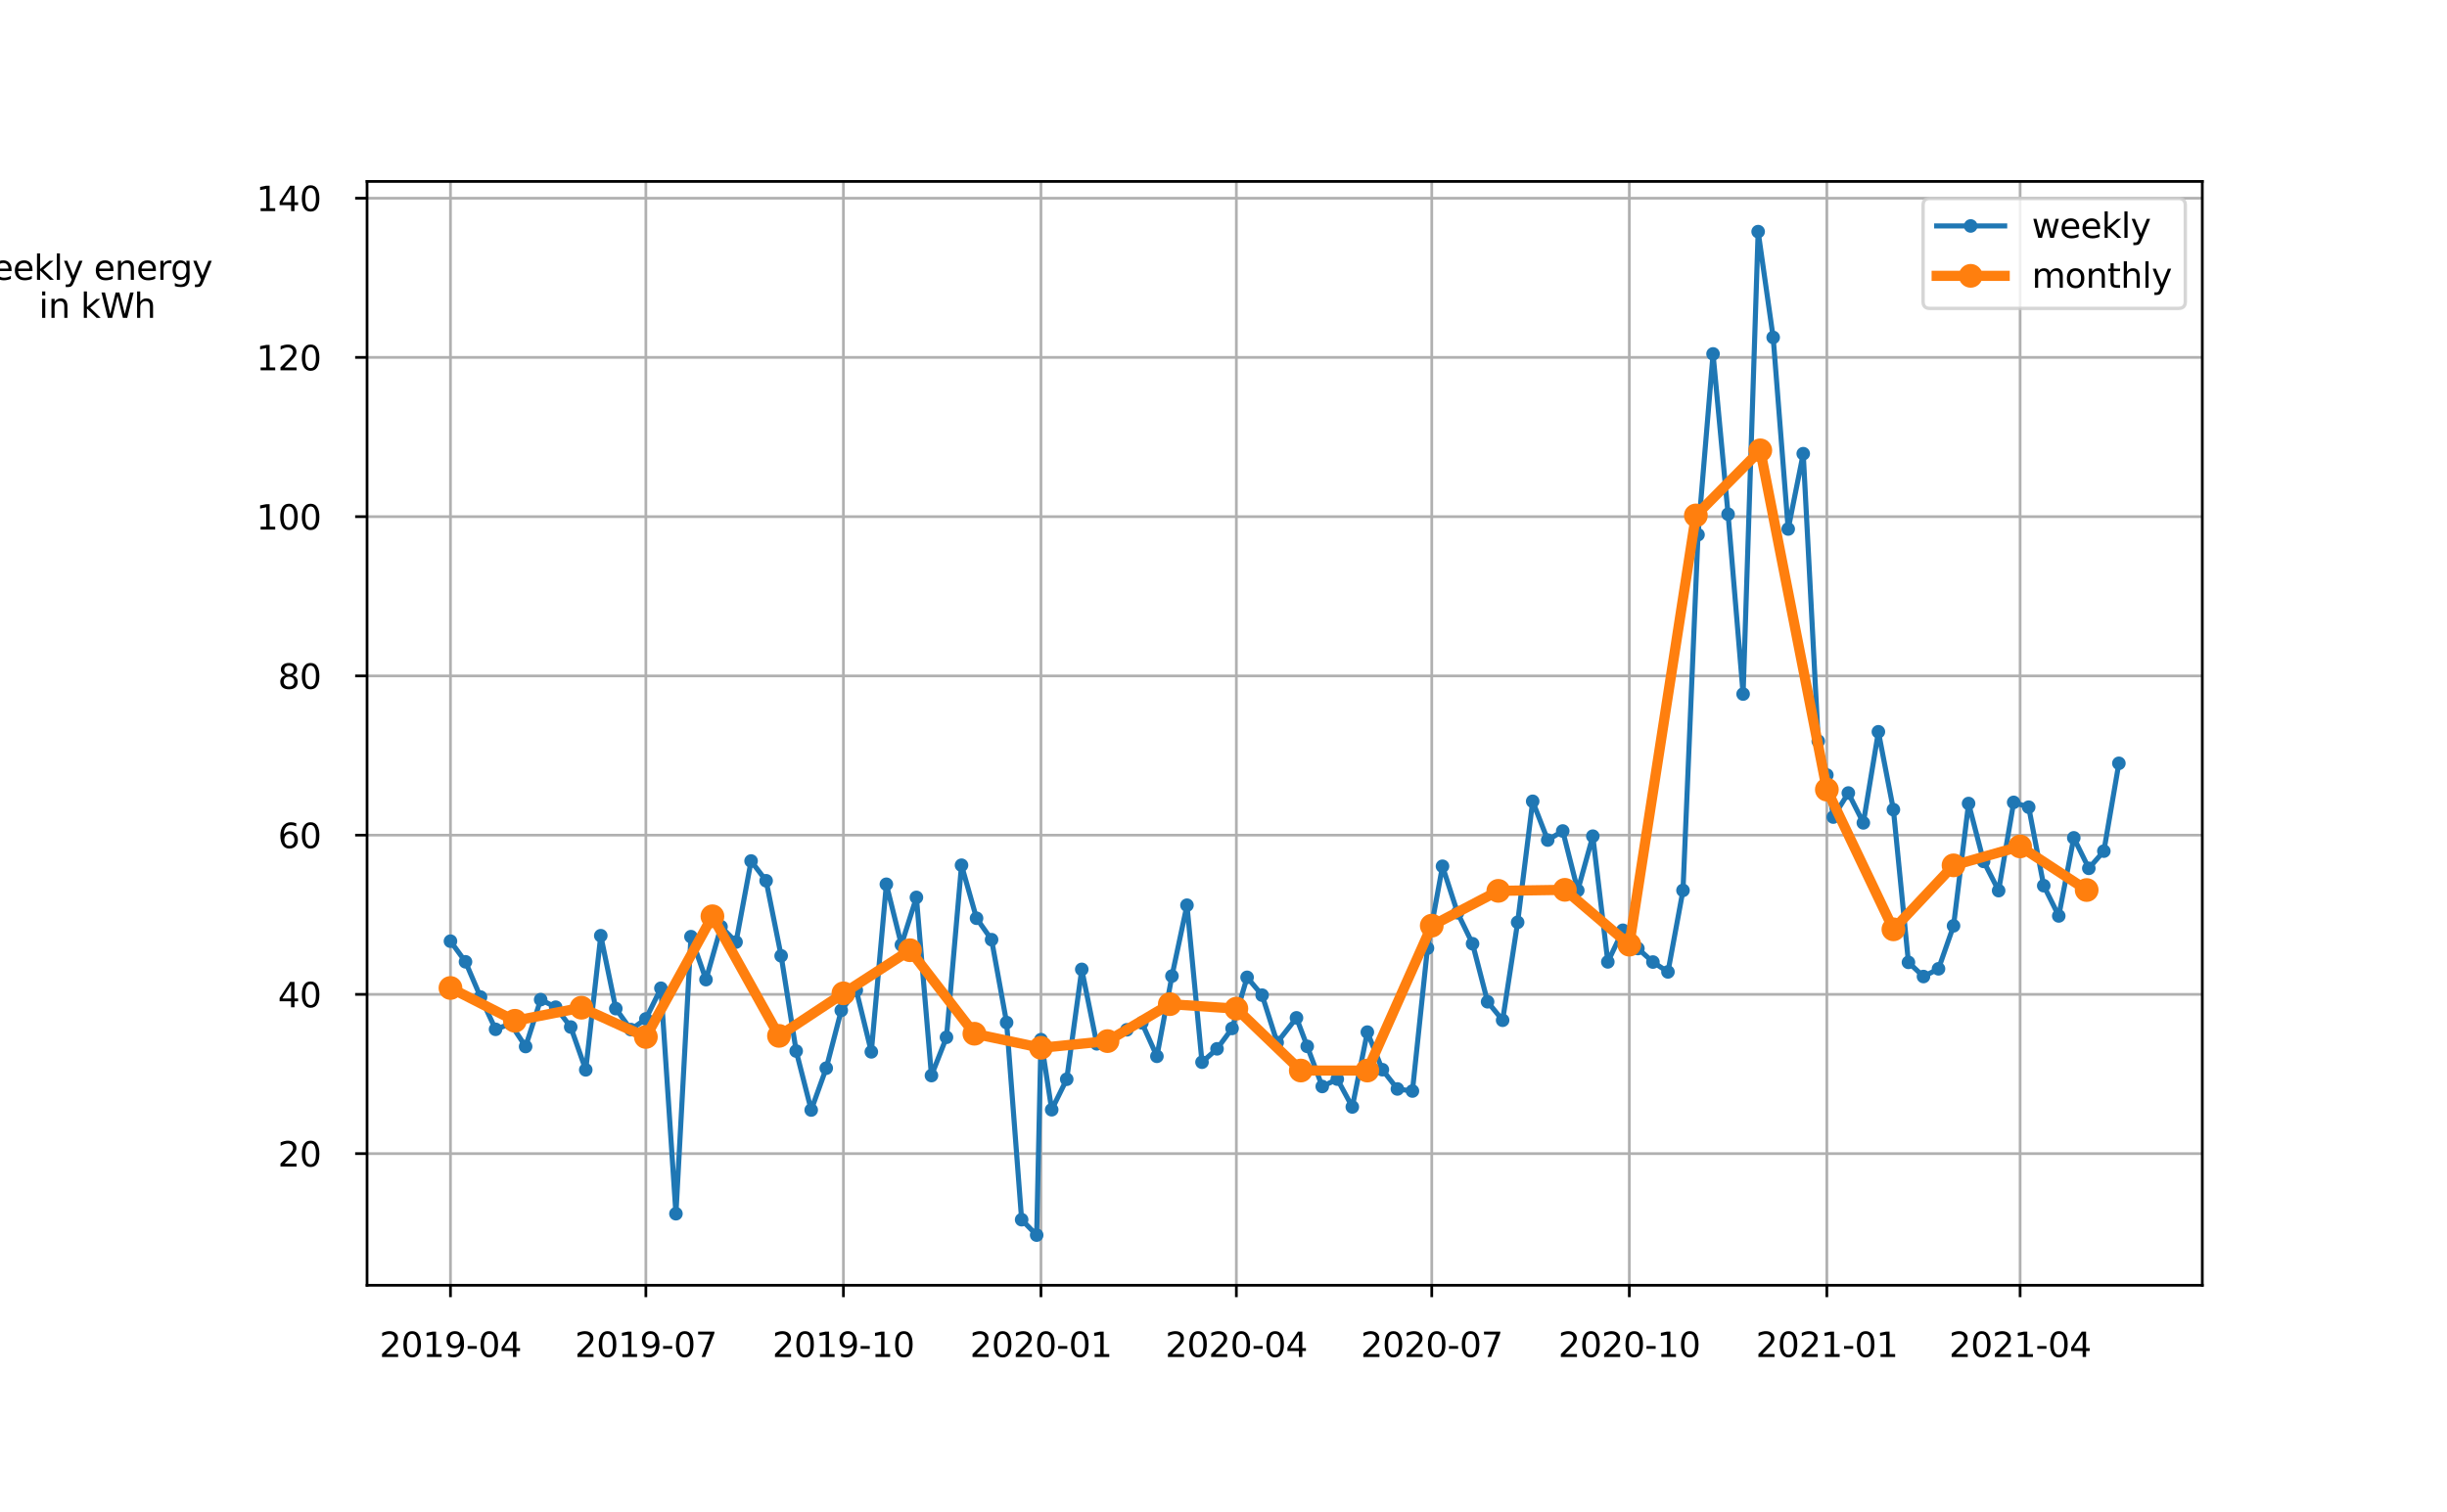 <?xml version="1.0" encoding="utf-8" standalone="no"?>
<!DOCTYPE svg PUBLIC "-//W3C//DTD SVG 1.1//EN"
  "http://www.w3.org/Graphics/SVG/1.1/DTD/svg11.dtd">
<svg height="444.984pt" version="1.1" viewBox="0 0 720 444.984" width="720pt" xmlns="http://www.w3.org/2000/svg" xmlns:xlink="http://www.w3.org/1999/xlink">
 <defs>
  <style type="text/css">*{stroke-linecap:butt;stroke-linejoin:round;}</style>
 </defs>
 <g id="figure_1">
  <g id="patch_1">
   <path d="M 0 444.984 
L 720 444.984 
L 720 0 
L 0 0 
z
" style="fill:#ffffff;"/>
  </g>
  <g id="axes_1">
   <g id="patch_2">
    <path d="M 108 378.237 
L 648 378.237 
L 648 53.398 
L 108 53.398 
z
" style="fill:#ffffff;"/>
   </g>
   <g id="matplotlib.axis_1">
    <g id="xtick_1">
     <g id="line2d_1">
      <path clip-path="url(#p5fbe16267b)" d="M 132.545 378.237 
L 132.545 53.398 
" style="fill:none;stroke:#b0b0b0;stroke-linecap:square;stroke-width:0.8;"/>
     </g>
     <g id="line2d_2">
      <defs>
       <path d="M 0 0 
L 0 3.5 
" id="m163a6b14fc" style="stroke:#000000;stroke-width:0.8;"/>
      </defs>
      <g>
       <use style="stroke:#000000;stroke-width:0.8;" x="132.545" xlink:href="#m163a6b14fc" y="378.237"/>
      </g>
     </g>
     <g id="text_1">
      <!-- 2019-04 -->
      <g transform="translate(111.654 399.335)scale(0.1 -0.1)">
       <defs>
        <path d="M 1228 531 
L 3431 531 
L 3431 0 
L 469 0 
L 469 531 
Q 828 903 1448 1529 
Q 2069 2156 2228 2338 
Q 2531 2678 2651 2914 
Q 2772 3150 2772 3378 
Q 2772 3750 2511 3984 
Q 2250 4219 1831 4219 
Q 1534 4219 1204 4116 
Q 875 4013 500 3803 
L 500 4441 
Q 881 4594 1212 4672 
Q 1544 4750 1819 4750 
Q 2544 4750 2975 4387 
Q 3406 4025 3406 3419 
Q 3406 3131 3298 2873 
Q 3191 2616 2906 2266 
Q 2828 2175 2409 1742 
Q 1991 1309 1228 531 
z
" id="DejaVuSans-32" transform="scale(0.016)"/>
        <path d="M 2034 4250 
Q 1547 4250 1301 3770 
Q 1056 3291 1056 2328 
Q 1056 1369 1301 889 
Q 1547 409 2034 409 
Q 2525 409 2770 889 
Q 3016 1369 3016 2328 
Q 3016 3291 2770 3770 
Q 2525 4250 2034 4250 
z
M 2034 4750 
Q 2819 4750 3233 4129 
Q 3647 3509 3647 2328 
Q 3647 1150 3233 529 
Q 2819 -91 2034 -91 
Q 1250 -91 836 529 
Q 422 1150 422 2328 
Q 422 3509 836 4129 
Q 1250 4750 2034 4750 
z
" id="DejaVuSans-30" transform="scale(0.016)"/>
        <path d="M 794 531 
L 1825 531 
L 1825 4091 
L 703 3866 
L 703 4441 
L 1819 4666 
L 2450 4666 
L 2450 531 
L 3481 531 
L 3481 0 
L 794 0 
L 794 531 
z
" id="DejaVuSans-31" transform="scale(0.016)"/>
        <path d="M 703 97 
L 703 672 
Q 941 559 1184 500 
Q 1428 441 1663 441 
Q 2288 441 2617 861 
Q 2947 1281 2994 2138 
Q 2813 1869 2534 1725 
Q 2256 1581 1919 1581 
Q 1219 1581 811 2004 
Q 403 2428 403 3163 
Q 403 3881 828 4315 
Q 1253 4750 1959 4750 
Q 2769 4750 3195 4129 
Q 3622 3509 3622 2328 
Q 3622 1225 3098 567 
Q 2575 -91 1691 -91 
Q 1453 -91 1209 -44 
Q 966 3 703 97 
z
M 1959 2075 
Q 2384 2075 2632 2365 
Q 2881 2656 2881 3163 
Q 2881 3666 2632 3958 
Q 2384 4250 1959 4250 
Q 1534 4250 1286 3958 
Q 1038 3666 1038 3163 
Q 1038 2656 1286 2365 
Q 1534 2075 1959 2075 
z
" id="DejaVuSans-39" transform="scale(0.016)"/>
        <path d="M 313 2009 
L 1997 2009 
L 1997 1497 
L 313 1497 
L 313 2009 
z
" id="DejaVuSans-2d" transform="scale(0.016)"/>
        <path d="M 2419 4116 
L 825 1625 
L 2419 1625 
L 2419 4116 
z
M 2253 4666 
L 3047 4666 
L 3047 1625 
L 3713 1625 
L 3713 1100 
L 3047 1100 
L 3047 0 
L 2419 0 
L 2419 1100 
L 313 1100 
L 313 1709 
L 2253 4666 
z
" id="DejaVuSans-34" transform="scale(0.016)"/>
       </defs>
       <use xlink:href="#DejaVuSans-32"/>
       <use x="63.623" xlink:href="#DejaVuSans-30"/>
       <use x="127.246" xlink:href="#DejaVuSans-31"/>
       <use x="190.869" xlink:href="#DejaVuSans-39"/>
       <use x="254.492" xlink:href="#DejaVuSans-2d"/>
       <use x="290.576" xlink:href="#DejaVuSans-30"/>
       <use x="354.199" xlink:href="#DejaVuSans-34"/>
      </g>
     </g>
    </g>
    <g id="xtick_2">
     <g id="line2d_3">
      <path clip-path="url(#p5fbe16267b)" d="M 190.039 378.237 
L 190.039 53.398 
" style="fill:none;stroke:#b0b0b0;stroke-linecap:square;stroke-width:0.8;"/>
     </g>
     <g id="line2d_4">
      <g>
       <use style="stroke:#000000;stroke-width:0.8;" x="190.039" xlink:href="#m163a6b14fc" y="378.237"/>
      </g>
     </g>
     <g id="text_2">
      <!-- 2019-07 -->
      <g transform="translate(169.148 399.335)scale(0.1 -0.1)">
       <defs>
        <path d="M 525 4666 
L 3525 4666 
L 3525 4397 
L 1831 0 
L 1172 0 
L 2766 4134 
L 525 4134 
L 525 4666 
z
" id="DejaVuSans-37" transform="scale(0.016)"/>
       </defs>
       <use xlink:href="#DejaVuSans-32"/>
       <use x="63.623" xlink:href="#DejaVuSans-30"/>
       <use x="127.246" xlink:href="#DejaVuSans-31"/>
       <use x="190.869" xlink:href="#DejaVuSans-39"/>
       <use x="254.492" xlink:href="#DejaVuSans-2d"/>
       <use x="290.576" xlink:href="#DejaVuSans-30"/>
       <use x="354.199" xlink:href="#DejaVuSans-37"/>
      </g>
     </g>
    </g>
    <g id="xtick_3">
     <g id="line2d_5">
      <path clip-path="url(#p5fbe16267b)" d="M 248.165 378.237 
L 248.165 53.398 
" style="fill:none;stroke:#b0b0b0;stroke-linecap:square;stroke-width:0.8;"/>
     </g>
     <g id="line2d_6">
      <g>
       <use style="stroke:#000000;stroke-width:0.8;" x="248.165" xlink:href="#m163a6b14fc" y="378.237"/>
      </g>
     </g>
     <g id="text_3">
      <!-- 2019-10 -->
      <g transform="translate(227.274 399.335)scale(0.1 -0.1)">
       <use xlink:href="#DejaVuSans-32"/>
       <use x="63.623" xlink:href="#DejaVuSans-30"/>
       <use x="127.246" xlink:href="#DejaVuSans-31"/>
       <use x="190.869" xlink:href="#DejaVuSans-39"/>
       <use x="254.492" xlink:href="#DejaVuSans-2d"/>
       <use x="290.576" xlink:href="#DejaVuSans-31"/>
       <use x="354.199" xlink:href="#DejaVuSans-30"/>
      </g>
     </g>
    </g>
    <g id="xtick_4">
     <g id="line2d_7">
      <path clip-path="url(#p5fbe16267b)" d="M 306.291 378.237 
L 306.291 53.398 
" style="fill:none;stroke:#b0b0b0;stroke-linecap:square;stroke-width:0.8;"/>
     </g>
     <g id="line2d_8">
      <g>
       <use style="stroke:#000000;stroke-width:0.8;" x="306.291" xlink:href="#m163a6b14fc" y="378.237"/>
      </g>
     </g>
     <g id="text_4">
      <!-- 2020-01 -->
      <g transform="translate(285.399 399.335)scale(0.1 -0.1)">
       <use xlink:href="#DejaVuSans-32"/>
       <use x="63.623" xlink:href="#DejaVuSans-30"/>
       <use x="127.246" xlink:href="#DejaVuSans-32"/>
       <use x="190.869" xlink:href="#DejaVuSans-30"/>
       <use x="254.492" xlink:href="#DejaVuSans-2d"/>
       <use x="290.576" xlink:href="#DejaVuSans-30"/>
       <use x="354.199" xlink:href="#DejaVuSans-31"/>
      </g>
     </g>
    </g>
    <g id="xtick_5">
     <g id="line2d_9">
      <path clip-path="url(#p5fbe16267b)" d="M 363.784 378.237 
L 363.784 53.398 
" style="fill:none;stroke:#b0b0b0;stroke-linecap:square;stroke-width:0.8;"/>
     </g>
     <g id="line2d_10">
      <g>
       <use style="stroke:#000000;stroke-width:0.8;" x="363.784" xlink:href="#m163a6b14fc" y="378.237"/>
      </g>
     </g>
     <g id="text_5">
      <!-- 2020-04 -->
      <g transform="translate(342.893 399.335)scale(0.1 -0.1)">
       <use xlink:href="#DejaVuSans-32"/>
       <use x="63.623" xlink:href="#DejaVuSans-30"/>
       <use x="127.246" xlink:href="#DejaVuSans-32"/>
       <use x="190.869" xlink:href="#DejaVuSans-30"/>
       <use x="254.492" xlink:href="#DejaVuSans-2d"/>
       <use x="290.576" xlink:href="#DejaVuSans-30"/>
       <use x="354.199" xlink:href="#DejaVuSans-34"/>
      </g>
     </g>
    </g>
    <g id="xtick_6">
     <g id="line2d_11">
      <path clip-path="url(#p5fbe16267b)" d="M 421.278 378.237 
L 421.278 53.398 
" style="fill:none;stroke:#b0b0b0;stroke-linecap:square;stroke-width:0.8;"/>
     </g>
     <g id="line2d_12">
      <g>
       <use style="stroke:#000000;stroke-width:0.8;" x="421.278" xlink:href="#m163a6b14fc" y="378.237"/>
      </g>
     </g>
     <g id="text_6">
      <!-- 2020-07 -->
      <g transform="translate(400.387 399.335)scale(0.1 -0.1)">
       <use xlink:href="#DejaVuSans-32"/>
       <use x="63.623" xlink:href="#DejaVuSans-30"/>
       <use x="127.246" xlink:href="#DejaVuSans-32"/>
       <use x="190.869" xlink:href="#DejaVuSans-30"/>
       <use x="254.492" xlink:href="#DejaVuSans-2d"/>
       <use x="290.576" xlink:href="#DejaVuSans-30"/>
       <use x="354.199" xlink:href="#DejaVuSans-37"/>
      </g>
     </g>
    </g>
    <g id="xtick_7">
     <g id="line2d_13">
      <path clip-path="url(#p5fbe16267b)" d="M 479.404 378.237 
L 479.404 53.398 
" style="fill:none;stroke:#b0b0b0;stroke-linecap:square;stroke-width:0.8;"/>
     </g>
     <g id="line2d_14">
      <g>
       <use style="stroke:#000000;stroke-width:0.8;" x="479.404" xlink:href="#m163a6b14fc" y="378.237"/>
      </g>
     </g>
     <g id="text_7">
      <!-- 2020-10 -->
      <g transform="translate(458.513 399.335)scale(0.1 -0.1)">
       <use xlink:href="#DejaVuSans-32"/>
       <use x="63.623" xlink:href="#DejaVuSans-30"/>
       <use x="127.246" xlink:href="#DejaVuSans-32"/>
       <use x="190.869" xlink:href="#DejaVuSans-30"/>
       <use x="254.492" xlink:href="#DejaVuSans-2d"/>
       <use x="290.576" xlink:href="#DejaVuSans-31"/>
       <use x="354.199" xlink:href="#DejaVuSans-30"/>
      </g>
     </g>
    </g>
    <g id="xtick_8">
     <g id="line2d_15">
      <path clip-path="url(#p5fbe16267b)" d="M 537.53 378.237 
L 537.53 53.398 
" style="fill:none;stroke:#b0b0b0;stroke-linecap:square;stroke-width:0.8;"/>
     </g>
     <g id="line2d_16">
      <g>
       <use style="stroke:#000000;stroke-width:0.8;" x="537.53" xlink:href="#m163a6b14fc" y="378.237"/>
      </g>
     </g>
     <g id="text_8">
      <!-- 2021-01 -->
      <g transform="translate(516.638 399.335)scale(0.1 -0.1)">
       <use xlink:href="#DejaVuSans-32"/>
       <use x="63.623" xlink:href="#DejaVuSans-30"/>
       <use x="127.246" xlink:href="#DejaVuSans-32"/>
       <use x="190.869" xlink:href="#DejaVuSans-31"/>
       <use x="254.492" xlink:href="#DejaVuSans-2d"/>
       <use x="290.576" xlink:href="#DejaVuSans-30"/>
       <use x="354.199" xlink:href="#DejaVuSans-31"/>
      </g>
     </g>
    </g>
    <g id="xtick_9">
     <g id="line2d_17">
      <path clip-path="url(#p5fbe16267b)" d="M 594.392 378.237 
L 594.392 53.398 
" style="fill:none;stroke:#b0b0b0;stroke-linecap:square;stroke-width:0.8;"/>
     </g>
     <g id="line2d_18">
      <g>
       <use style="stroke:#000000;stroke-width:0.8;" x="594.392" xlink:href="#m163a6b14fc" y="378.237"/>
      </g>
     </g>
     <g id="text_9">
      <!-- 2021-04 -->
      <g transform="translate(573.5 399.335)scale(0.1 -0.1)">
       <use xlink:href="#DejaVuSans-32"/>
       <use x="63.623" xlink:href="#DejaVuSans-30"/>
       <use x="127.246" xlink:href="#DejaVuSans-32"/>
       <use x="190.869" xlink:href="#DejaVuSans-31"/>
       <use x="254.492" xlink:href="#DejaVuSans-2d"/>
       <use x="290.576" xlink:href="#DejaVuSans-30"/>
       <use x="354.199" xlink:href="#DejaVuSans-34"/>
      </g>
     </g>
    </g>
   </g>
   <g id="matplotlib.axis_2">
    <g id="ytick_1">
     <g id="line2d_19">
      <path clip-path="url(#p5fbe16267b)" d="M 108 339.49 
L 648 339.49 
" style="fill:none;stroke:#b0b0b0;stroke-linecap:square;stroke-width:0.8;"/>
     </g>
     <g id="line2d_20">
      <defs>
       <path d="M 0 0 
L -3.5 0 
" id="ma4cd99af91" style="stroke:#000000;stroke-width:0.8;"/>
      </defs>
      <g>
       <use style="stroke:#000000;stroke-width:0.8;" x="108" xlink:href="#ma4cd99af91" y="339.49"/>
      </g>
     </g>
     <g id="text_10">
      <!-- 20 -->
      <g transform="translate(81.775 343.289)scale(0.1 -0.1)">
       <use xlink:href="#DejaVuSans-32"/>
       <use x="63.623" xlink:href="#DejaVuSans-30"/>
      </g>
     </g>
    </g>
    <g id="ytick_2">
     <g id="line2d_21">
      <path clip-path="url(#p5fbe16267b)" d="M 108 292.629 
L 648 292.629 
" style="fill:none;stroke:#b0b0b0;stroke-linecap:square;stroke-width:0.8;"/>
     </g>
     <g id="line2d_22">
      <g>
       <use style="stroke:#000000;stroke-width:0.8;" x="108" xlink:href="#ma4cd99af91" y="292.629"/>
      </g>
     </g>
     <g id="text_11">
      <!-- 40 -->
      <g transform="translate(81.775 296.428)scale(0.1 -0.1)">
       <use xlink:href="#DejaVuSans-34"/>
       <use x="63.623" xlink:href="#DejaVuSans-30"/>
      </g>
     </g>
    </g>
    <g id="ytick_3">
     <g id="line2d_23">
      <path clip-path="url(#p5fbe16267b)" d="M 108 245.768 
L 648 245.768 
" style="fill:none;stroke:#b0b0b0;stroke-linecap:square;stroke-width:0.8;"/>
     </g>
     <g id="line2d_24">
      <g>
       <use style="stroke:#000000;stroke-width:0.8;" x="108" xlink:href="#ma4cd99af91" y="245.768"/>
      </g>
     </g>
     <g id="text_12">
      <!-- 60 -->
      <g transform="translate(81.775 249.567)scale(0.1 -0.1)">
       <defs>
        <path d="M 2113 2584 
Q 1688 2584 1439 2293 
Q 1191 2003 1191 1497 
Q 1191 994 1439 701 
Q 1688 409 2113 409 
Q 2538 409 2786 701 
Q 3034 994 3034 1497 
Q 3034 2003 2786 2293 
Q 2538 2584 2113 2584 
z
M 3366 4563 
L 3366 3988 
Q 3128 4100 2886 4159 
Q 2644 4219 2406 4219 
Q 1781 4219 1451 3797 
Q 1122 3375 1075 2522 
Q 1259 2794 1537 2939 
Q 1816 3084 2150 3084 
Q 2853 3084 3261 2657 
Q 3669 2231 3669 1497 
Q 3669 778 3244 343 
Q 2819 -91 2113 -91 
Q 1303 -91 875 529 
Q 447 1150 447 2328 
Q 447 3434 972 4092 
Q 1497 4750 2381 4750 
Q 2619 4750 2861 4703 
Q 3103 4656 3366 4563 
z
" id="DejaVuSans-36" transform="scale(0.016)"/>
       </defs>
       <use xlink:href="#DejaVuSans-36"/>
       <use x="63.623" xlink:href="#DejaVuSans-30"/>
      </g>
     </g>
    </g>
    <g id="ytick_4">
     <g id="line2d_25">
      <path clip-path="url(#p5fbe16267b)" d="M 108 198.906 
L 648 198.906 
" style="fill:none;stroke:#b0b0b0;stroke-linecap:square;stroke-width:0.8;"/>
     </g>
     <g id="line2d_26">
      <g>
       <use style="stroke:#000000;stroke-width:0.8;" x="108" xlink:href="#ma4cd99af91" y="198.906"/>
      </g>
     </g>
     <g id="text_13">
      <!-- 80 -->
      <g transform="translate(81.775 202.706)scale(0.1 -0.1)">
       <defs>
        <path d="M 2034 2216 
Q 1584 2216 1326 1975 
Q 1069 1734 1069 1313 
Q 1069 891 1326 650 
Q 1584 409 2034 409 
Q 2484 409 2743 651 
Q 3003 894 3003 1313 
Q 3003 1734 2745 1975 
Q 2488 2216 2034 2216 
z
M 1403 2484 
Q 997 2584 770 2862 
Q 544 3141 544 3541 
Q 544 4100 942 4425 
Q 1341 4750 2034 4750 
Q 2731 4750 3128 4425 
Q 3525 4100 3525 3541 
Q 3525 3141 3298 2862 
Q 3072 2584 2669 2484 
Q 3125 2378 3379 2068 
Q 3634 1759 3634 1313 
Q 3634 634 3220 271 
Q 2806 -91 2034 -91 
Q 1263 -91 848 271 
Q 434 634 434 1313 
Q 434 1759 690 2068 
Q 947 2378 1403 2484 
z
M 1172 3481 
Q 1172 3119 1398 2916 
Q 1625 2713 2034 2713 
Q 2441 2713 2670 2916 
Q 2900 3119 2900 3481 
Q 2900 3844 2670 4047 
Q 2441 4250 2034 4250 
Q 1625 4250 1398 4047 
Q 1172 3844 1172 3481 
z
" id="DejaVuSans-38" transform="scale(0.016)"/>
       </defs>
       <use xlink:href="#DejaVuSans-38"/>
       <use x="63.623" xlink:href="#DejaVuSans-30"/>
      </g>
     </g>
    </g>
    <g id="ytick_5">
     <g id="line2d_27">
      <path clip-path="url(#p5fbe16267b)" d="M 108 152.045 
L 648 152.045 
" style="fill:none;stroke:#b0b0b0;stroke-linecap:square;stroke-width:0.8;"/>
     </g>
     <g id="line2d_28">
      <g>
       <use style="stroke:#000000;stroke-width:0.8;" x="108" xlink:href="#ma4cd99af91" y="152.045"/>
      </g>
     </g>
     <g id="text_14">
      <!-- 100 -->
      <g transform="translate(75.412 155.844)scale(0.1 -0.1)">
       <use xlink:href="#DejaVuSans-31"/>
       <use x="63.623" xlink:href="#DejaVuSans-30"/>
       <use x="127.246" xlink:href="#DejaVuSans-30"/>
      </g>
     </g>
    </g>
    <g id="ytick_6">
     <g id="line2d_29">
      <path clip-path="url(#p5fbe16267b)" d="M 108 105.184 
L 648 105.184 
" style="fill:none;stroke:#b0b0b0;stroke-linecap:square;stroke-width:0.8;"/>
     </g>
     <g id="line2d_30">
      <g>
       <use style="stroke:#000000;stroke-width:0.8;" x="108" xlink:href="#ma4cd99af91" y="105.184"/>
      </g>
     </g>
     <g id="text_15">
      <!-- 120 -->
      <g transform="translate(75.412 108.983)scale(0.1 -0.1)">
       <use xlink:href="#DejaVuSans-31"/>
       <use x="63.623" xlink:href="#DejaVuSans-32"/>
       <use x="127.246" xlink:href="#DejaVuSans-30"/>
      </g>
     </g>
    </g>
    <g id="ytick_7">
     <g id="line2d_31">
      <path clip-path="url(#p5fbe16267b)" d="M 108 58.323 
L 648 58.323 
" style="fill:none;stroke:#b0b0b0;stroke-linecap:square;stroke-width:0.8;"/>
     </g>
     <g id="line2d_32">
      <g>
       <use style="stroke:#000000;stroke-width:0.8;" x="108" xlink:href="#ma4cd99af91" y="58.323"/>
      </g>
     </g>
     <g id="text_16">
      <!-- 140 -->
      <g transform="translate(75.412 62.122)scale(0.1 -0.1)">
       <use xlink:href="#DejaVuSans-31"/>
       <use x="63.623" xlink:href="#DejaVuSans-34"/>
       <use x="127.246" xlink:href="#DejaVuSans-30"/>
      </g>
     </g>
    </g>
    <g id="text_17">
     <!-- Weekly energy  -->
     <g transform="translate(-11.648 82.35)scale(0.1 -0.1)">
      <defs>
       <path d="M 213 4666 
L 850 4666 
L 1831 722 
L 2809 4666 
L 3519 4666 
L 4500 722 
L 5478 4666 
L 6119 4666 
L 4947 0 
L 4153 0 
L 3169 4050 
L 2175 0 
L 1381 0 
L 213 4666 
z
" id="DejaVuSans-57" transform="scale(0.016)"/>
       <path d="M 3597 1894 
L 3597 1613 
L 953 1613 
Q 991 1019 1311 708 
Q 1631 397 2203 397 
Q 2534 397 2845 478 
Q 3156 559 3463 722 
L 3463 178 
Q 3153 47 2828 -22 
Q 2503 -91 2169 -91 
Q 1331 -91 842 396 
Q 353 884 353 1716 
Q 353 2575 817 3079 
Q 1281 3584 2069 3584 
Q 2775 3584 3186 3129 
Q 3597 2675 3597 1894 
z
M 3022 2063 
Q 3016 2534 2758 2815 
Q 2500 3097 2075 3097 
Q 1594 3097 1305 2825 
Q 1016 2553 972 2059 
L 3022 2063 
z
" id="DejaVuSans-65" transform="scale(0.016)"/>
       <path d="M 581 4863 
L 1159 4863 
L 1159 1991 
L 2875 3500 
L 3609 3500 
L 1753 1863 
L 3688 0 
L 2938 0 
L 1159 1709 
L 1159 0 
L 581 0 
L 581 4863 
z
" id="DejaVuSans-6b" transform="scale(0.016)"/>
       <path d="M 603 4863 
L 1178 4863 
L 1178 0 
L 603 0 
L 603 4863 
z
" id="DejaVuSans-6c" transform="scale(0.016)"/>
       <path d="M 2059 -325 
Q 1816 -950 1584 -1140 
Q 1353 -1331 966 -1331 
L 506 -1331 
L 506 -850 
L 844 -850 
Q 1081 -850 1212 -737 
Q 1344 -625 1503 -206 
L 1606 56 
L 191 3500 
L 800 3500 
L 1894 763 
L 2988 3500 
L 3597 3500 
L 2059 -325 
z
" id="DejaVuSans-79" transform="scale(0.016)"/>
       <path id="DejaVuSans-20" transform="scale(0.016)"/>
       <path d="M 3513 2113 
L 3513 0 
L 2938 0 
L 2938 2094 
Q 2938 2591 2744 2837 
Q 2550 3084 2163 3084 
Q 1697 3084 1428 2787 
Q 1159 2491 1159 1978 
L 1159 0 
L 581 0 
L 581 3500 
L 1159 3500 
L 1159 2956 
Q 1366 3272 1645 3428 
Q 1925 3584 2291 3584 
Q 2894 3584 3203 3211 
Q 3513 2838 3513 2113 
z
" id="DejaVuSans-6e" transform="scale(0.016)"/>
       <path d="M 2631 2963 
Q 2534 3019 2420 3045 
Q 2306 3072 2169 3072 
Q 1681 3072 1420 2755 
Q 1159 2438 1159 1844 
L 1159 0 
L 581 0 
L 581 3500 
L 1159 3500 
L 1159 2956 
Q 1341 3275 1631 3429 
Q 1922 3584 2338 3584 
Q 2397 3584 2469 3576 
Q 2541 3569 2628 3553 
L 2631 2963 
z
" id="DejaVuSans-72" transform="scale(0.016)"/>
       <path d="M 2906 1791 
Q 2906 2416 2648 2759 
Q 2391 3103 1925 3103 
Q 1463 3103 1205 2759 
Q 947 2416 947 1791 
Q 947 1169 1205 825 
Q 1463 481 1925 481 
Q 2391 481 2648 825 
Q 2906 1169 2906 1791 
z
M 3481 434 
Q 3481 -459 3084 -895 
Q 2688 -1331 1869 -1331 
Q 1566 -1331 1297 -1286 
Q 1028 -1241 775 -1147 
L 775 -588 
Q 1028 -725 1275 -790 
Q 1522 -856 1778 -856 
Q 2344 -856 2625 -561 
Q 2906 -266 2906 331 
L 2906 616 
Q 2728 306 2450 153 
Q 2172 0 1784 0 
Q 1141 0 747 490 
Q 353 981 353 1791 
Q 353 2603 747 3093 
Q 1141 3584 1784 3584 
Q 2172 3584 2450 3431 
Q 2728 3278 2906 2969 
L 2906 3500 
L 3481 3500 
L 3481 434 
z
" id="DejaVuSans-67" transform="scale(0.016)"/>
      </defs>
      <use xlink:href="#DejaVuSans-57"/>
      <use x="93.002" xlink:href="#DejaVuSans-65"/>
      <use x="154.525" xlink:href="#DejaVuSans-65"/>
      <use x="216.049" xlink:href="#DejaVuSans-6b"/>
      <use x="273.959" xlink:href="#DejaVuSans-6c"/>
      <use x="301.742" xlink:href="#DejaVuSans-79"/>
      <use x="360.922" xlink:href="#DejaVuSans-20"/>
      <use x="392.709" xlink:href="#DejaVuSans-65"/>
      <use x="454.232" xlink:href="#DejaVuSans-6e"/>
      <use x="517.611" xlink:href="#DejaVuSans-65"/>
      <use x="579.135" xlink:href="#DejaVuSans-72"/>
      <use x="618.498" xlink:href="#DejaVuSans-67"/>
      <use x="681.975" xlink:href="#DejaVuSans-79"/>
      <use x="741.154" xlink:href="#DejaVuSans-20"/>
     </g>
     <!--  in kWh -->
     <g transform="translate(8.256 93.547)scale(0.1 -0.1)">
      <defs>
       <path d="M 603 3500 
L 1178 3500 
L 1178 0 
L 603 0 
L 603 3500 
z
M 603 4863 
L 1178 4863 
L 1178 4134 
L 603 4134 
L 603 4863 
z
" id="DejaVuSans-69" transform="scale(0.016)"/>
       <path d="M 3513 2113 
L 3513 0 
L 2938 0 
L 2938 2094 
Q 2938 2591 2744 2837 
Q 2550 3084 2163 3084 
Q 1697 3084 1428 2787 
Q 1159 2491 1159 1978 
L 1159 0 
L 581 0 
L 581 4863 
L 1159 4863 
L 1159 2956 
Q 1366 3272 1645 3428 
Q 1925 3584 2291 3584 
Q 2894 3584 3203 3211 
Q 3513 2838 3513 2113 
z
" id="DejaVuSans-68" transform="scale(0.016)"/>
      </defs>
      <use xlink:href="#DejaVuSans-20"/>
      <use x="31.787" xlink:href="#DejaVuSans-69"/>
      <use x="59.57" xlink:href="#DejaVuSans-6e"/>
      <use x="122.949" xlink:href="#DejaVuSans-20"/>
      <use x="154.736" xlink:href="#DejaVuSans-6b"/>
      <use x="212.646" xlink:href="#DejaVuSans-57"/>
      <use x="311.523" xlink:href="#DejaVuSans-68"/>
     </g>
    </g>
   </g>
   <g id="line2d_33">
    <path clip-path="url(#p5fbe16267b)" d="M 132.545 276.977 
L 136.968 283.046 
L 141.391 293.426 
L 145.813 302.915 
L 150.236 301.275 
L 154.658 307.98 
L 159.081 294.175 
L 163.504 296.401 
L 167.926 302.235 
L 172.349 314.841 
L 176.771 275.361 
L 181.194 296.823 
L 185.617 302.985 
L 190.039 299.846 
L 194.462 290.825 
L 198.885 357.18 
L 203.307 275.642 
L 207.73 288.294 
L 212.152 272.713 
L 216.575 277.235 
L 220.998 253.383 
L 225.42 259.193 
L 229.843 281.288 
L 234.265 309.312 
L 238.688 326.663 
L 243.111 314.349 
L 247.533 297.344 
L 251.956 291.434 
L 256.378 309.546 
L 260.801 260.224 
L 265.224 278.055 
L 269.646 264.09 
L 274.069 316.528 
L 278.491 305.258 
L 282.914 254.619 
L 287.337 270.229 
L 291.759 276.532 
L 296.182 300.923 
L 300.604 358.938 
L 305.027 363.471 
L 306.291 305.952 
L 309.45 326.58 
L 313.872 317.606 
L 318.295 285.272 
L 322.717 307.179 
L 327.14 306.008 
L 331.563 303.056 
L 335.985 301.005 
L 340.408 310.858 
L 344.83 287.236 
L 349.253 266.387 
L 353.676 312.592 
L 358.098 308.655 
L 362.521 302.657 
L 366.943 287.615 
L 371.366 292.863 
L 375.789 306.804 
L 381.475 299.537 
L 384.634 307.929 
L 389.057 319.738 
L 393.479 317.568 
L 397.902 325.763 
L 402.324 303.735 
L 406.747 314.794 
L 411.17 320.464 
L 415.592 321.074 
L 420.015 279.039 
L 424.437 254.929 
L 428.86 268.613 
L 433.283 277.727 
L 437.705 294.808 
L 442.128 300.244 
L 446.55 271.424 
L 450.973 235.81 
L 455.396 247.22 
L 459.818 244.549 
L 464.241 262.029 
L 468.663 246.072 
L 473.086 283.069 
L 477.509 273.767 
L 481.931 279.133 
L 486.354 283.116 
L 490.776 286.021 
L 495.199 262.029 
L 499.622 157.364 
L 504.044 104.153 
L 508.467 151.319 
L 512.889 204.249 
L 517.312 68.164 
L 521.735 99.303 
L 526.157 155.677 
L 530.58 133.512 
L 535.002 218.114 
L 537.53 228.078 
L 539.425 240.449 
L 543.848 233.373 
L 548.27 242.159 
L 552.693 215.355 
L 557.115 238.27 
L 561.538 283.21 
L 565.961 287.38 
L 570.383 285.108 
L 574.806 272.455 
L 579.229 236.464 
L 583.651 253.5 
L 588.074 262.099 
L 592.496 236.125 
L 596.919 237.544 
L 601.342 260.646 
L 605.764 269.55 
L 610.187 246.563 
L 614.609 255.538 
L 619.032 250.477 
L 623.455 224.633 
" style="fill:none;stroke:#1f77b4;stroke-linecap:square;stroke-width:1.5;"/>
    <defs>
     <path d="M 0 1.5 
C 0.398 1.5 0.779 1.342 1.061 1.061 
C 1.342 0.779 1.5 0.398 1.5 0 
C 1.5 -0.398 1.342 -0.779 1.061 -1.061 
C 0.779 -1.342 0.398 -1.5 0 -1.5 
C -0.398 -1.5 -0.779 -1.342 -1.061 -1.061 
C -1.342 -0.779 -1.5 -0.398 -1.5 0 
C -1.5 0.398 -1.342 0.779 -1.061 1.061 
C -0.779 1.342 -0.398 1.5 0 1.5 
z
" id="ma3a234e6ec" style="stroke:#1f77b4;"/>
    </defs>
    <g clip-path="url(#p5fbe16267b)">
     <use style="fill:#1f77b4;stroke:#1f77b4;" x="132.545" xlink:href="#ma3a234e6ec" y="276.977"/>
     <use style="fill:#1f77b4;stroke:#1f77b4;" x="136.968" xlink:href="#ma3a234e6ec" y="283.046"/>
     <use style="fill:#1f77b4;stroke:#1f77b4;" x="141.391" xlink:href="#ma3a234e6ec" y="293.426"/>
     <use style="fill:#1f77b4;stroke:#1f77b4;" x="145.813" xlink:href="#ma3a234e6ec" y="302.915"/>
     <use style="fill:#1f77b4;stroke:#1f77b4;" x="150.236" xlink:href="#ma3a234e6ec" y="301.275"/>
     <use style="fill:#1f77b4;stroke:#1f77b4;" x="154.658" xlink:href="#ma3a234e6ec" y="307.98"/>
     <use style="fill:#1f77b4;stroke:#1f77b4;" x="159.081" xlink:href="#ma3a234e6ec" y="294.175"/>
     <use style="fill:#1f77b4;stroke:#1f77b4;" x="163.504" xlink:href="#ma3a234e6ec" y="296.401"/>
     <use style="fill:#1f77b4;stroke:#1f77b4;" x="167.926" xlink:href="#ma3a234e6ec" y="302.235"/>
     <use style="fill:#1f77b4;stroke:#1f77b4;" x="172.349" xlink:href="#ma3a234e6ec" y="314.841"/>
     <use style="fill:#1f77b4;stroke:#1f77b4;" x="176.771" xlink:href="#ma3a234e6ec" y="275.361"/>
     <use style="fill:#1f77b4;stroke:#1f77b4;" x="181.194" xlink:href="#ma3a234e6ec" y="296.823"/>
     <use style="fill:#1f77b4;stroke:#1f77b4;" x="185.617" xlink:href="#ma3a234e6ec" y="302.985"/>
     <use style="fill:#1f77b4;stroke:#1f77b4;" x="190.039" xlink:href="#ma3a234e6ec" y="299.846"/>
     <use style="fill:#1f77b4;stroke:#1f77b4;" x="194.462" xlink:href="#ma3a234e6ec" y="290.825"/>
     <use style="fill:#1f77b4;stroke:#1f77b4;" x="198.885" xlink:href="#ma3a234e6ec" y="357.18"/>
     <use style="fill:#1f77b4;stroke:#1f77b4;" x="203.307" xlink:href="#ma3a234e6ec" y="275.642"/>
     <use style="fill:#1f77b4;stroke:#1f77b4;" x="207.73" xlink:href="#ma3a234e6ec" y="288.294"/>
     <use style="fill:#1f77b4;stroke:#1f77b4;" x="212.152" xlink:href="#ma3a234e6ec" y="272.713"/>
     <use style="fill:#1f77b4;stroke:#1f77b4;" x="216.575" xlink:href="#ma3a234e6ec" y="277.235"/>
     <use style="fill:#1f77b4;stroke:#1f77b4;" x="220.998" xlink:href="#ma3a234e6ec" y="253.383"/>
     <use style="fill:#1f77b4;stroke:#1f77b4;" x="225.42" xlink:href="#ma3a234e6ec" y="259.193"/>
     <use style="fill:#1f77b4;stroke:#1f77b4;" x="229.843" xlink:href="#ma3a234e6ec" y="281.288"/>
     <use style="fill:#1f77b4;stroke:#1f77b4;" x="234.265" xlink:href="#ma3a234e6ec" y="309.312"/>
     <use style="fill:#1f77b4;stroke:#1f77b4;" x="238.688" xlink:href="#ma3a234e6ec" y="326.663"/>
     <use style="fill:#1f77b4;stroke:#1f77b4;" x="243.111" xlink:href="#ma3a234e6ec" y="314.349"/>
     <use style="fill:#1f77b4;stroke:#1f77b4;" x="247.533" xlink:href="#ma3a234e6ec" y="297.344"/>
     <use style="fill:#1f77b4;stroke:#1f77b4;" x="251.956" xlink:href="#ma3a234e6ec" y="291.434"/>
     <use style="fill:#1f77b4;stroke:#1f77b4;" x="256.378" xlink:href="#ma3a234e6ec" y="309.546"/>
     <use style="fill:#1f77b4;stroke:#1f77b4;" x="260.801" xlink:href="#ma3a234e6ec" y="260.224"/>
     <use style="fill:#1f77b4;stroke:#1f77b4;" x="265.224" xlink:href="#ma3a234e6ec" y="278.055"/>
     <use style="fill:#1f77b4;stroke:#1f77b4;" x="269.646" xlink:href="#ma3a234e6ec" y="264.09"/>
     <use style="fill:#1f77b4;stroke:#1f77b4;" x="274.069" xlink:href="#ma3a234e6ec" y="316.528"/>
     <use style="fill:#1f77b4;stroke:#1f77b4;" x="278.491" xlink:href="#ma3a234e6ec" y="305.258"/>
     <use style="fill:#1f77b4;stroke:#1f77b4;" x="282.914" xlink:href="#ma3a234e6ec" y="254.619"/>
     <use style="fill:#1f77b4;stroke:#1f77b4;" x="287.337" xlink:href="#ma3a234e6ec" y="270.229"/>
     <use style="fill:#1f77b4;stroke:#1f77b4;" x="291.759" xlink:href="#ma3a234e6ec" y="276.532"/>
     <use style="fill:#1f77b4;stroke:#1f77b4;" x="296.182" xlink:href="#ma3a234e6ec" y="300.923"/>
     <use style="fill:#1f77b4;stroke:#1f77b4;" x="300.604" xlink:href="#ma3a234e6ec" y="358.938"/>
     <use style="fill:#1f77b4;stroke:#1f77b4;" x="305.027" xlink:href="#ma3a234e6ec" y="363.471"/>
     <use style="fill:#1f77b4;stroke:#1f77b4;" x="306.291" xlink:href="#ma3a234e6ec" y="305.952"/>
     <use style="fill:#1f77b4;stroke:#1f77b4;" x="309.45" xlink:href="#ma3a234e6ec" y="326.58"/>
     <use style="fill:#1f77b4;stroke:#1f77b4;" x="313.872" xlink:href="#ma3a234e6ec" y="317.606"/>
     <use style="fill:#1f77b4;stroke:#1f77b4;" x="318.295" xlink:href="#ma3a234e6ec" y="285.272"/>
     <use style="fill:#1f77b4;stroke:#1f77b4;" x="322.717" xlink:href="#ma3a234e6ec" y="307.179"/>
     <use style="fill:#1f77b4;stroke:#1f77b4;" x="327.14" xlink:href="#ma3a234e6ec" y="306.008"/>
     <use style="fill:#1f77b4;stroke:#1f77b4;" x="331.563" xlink:href="#ma3a234e6ec" y="303.056"/>
     <use style="fill:#1f77b4;stroke:#1f77b4;" x="335.985" xlink:href="#ma3a234e6ec" y="301.005"/>
     <use style="fill:#1f77b4;stroke:#1f77b4;" x="340.408" xlink:href="#ma3a234e6ec" y="310.858"/>
     <use style="fill:#1f77b4;stroke:#1f77b4;" x="344.83" xlink:href="#ma3a234e6ec" y="287.236"/>
     <use style="fill:#1f77b4;stroke:#1f77b4;" x="349.253" xlink:href="#ma3a234e6ec" y="266.387"/>
     <use style="fill:#1f77b4;stroke:#1f77b4;" x="353.676" xlink:href="#ma3a234e6ec" y="312.592"/>
     <use style="fill:#1f77b4;stroke:#1f77b4;" x="358.098" xlink:href="#ma3a234e6ec" y="308.655"/>
     <use style="fill:#1f77b4;stroke:#1f77b4;" x="362.521" xlink:href="#ma3a234e6ec" y="302.657"/>
     <use style="fill:#1f77b4;stroke:#1f77b4;" x="366.943" xlink:href="#ma3a234e6ec" y="287.615"/>
     <use style="fill:#1f77b4;stroke:#1f77b4;" x="371.366" xlink:href="#ma3a234e6ec" y="292.863"/>
     <use style="fill:#1f77b4;stroke:#1f77b4;" x="375.789" xlink:href="#ma3a234e6ec" y="306.804"/>
     <use style="fill:#1f77b4;stroke:#1f77b4;" x="381.475" xlink:href="#ma3a234e6ec" y="299.537"/>
     <use style="fill:#1f77b4;stroke:#1f77b4;" x="384.634" xlink:href="#ma3a234e6ec" y="307.929"/>
     <use style="fill:#1f77b4;stroke:#1f77b4;" x="389.057" xlink:href="#ma3a234e6ec" y="319.738"/>
     <use style="fill:#1f77b4;stroke:#1f77b4;" x="393.479" xlink:href="#ma3a234e6ec" y="317.568"/>
     <use style="fill:#1f77b4;stroke:#1f77b4;" x="397.902" xlink:href="#ma3a234e6ec" y="325.763"/>
     <use style="fill:#1f77b4;stroke:#1f77b4;" x="402.324" xlink:href="#ma3a234e6ec" y="303.735"/>
     <use style="fill:#1f77b4;stroke:#1f77b4;" x="406.747" xlink:href="#ma3a234e6ec" y="314.794"/>
     <use style="fill:#1f77b4;stroke:#1f77b4;" x="411.17" xlink:href="#ma3a234e6ec" y="320.464"/>
     <use style="fill:#1f77b4;stroke:#1f77b4;" x="415.592" xlink:href="#ma3a234e6ec" y="321.074"/>
     <use style="fill:#1f77b4;stroke:#1f77b4;" x="420.015" xlink:href="#ma3a234e6ec" y="279.039"/>
     <use style="fill:#1f77b4;stroke:#1f77b4;" x="424.437" xlink:href="#ma3a234e6ec" y="254.929"/>
     <use style="fill:#1f77b4;stroke:#1f77b4;" x="428.86" xlink:href="#ma3a234e6ec" y="268.613"/>
     <use style="fill:#1f77b4;stroke:#1f77b4;" x="433.283" xlink:href="#ma3a234e6ec" y="277.727"/>
     <use style="fill:#1f77b4;stroke:#1f77b4;" x="437.705" xlink:href="#ma3a234e6ec" y="294.808"/>
     <use style="fill:#1f77b4;stroke:#1f77b4;" x="442.128" xlink:href="#ma3a234e6ec" y="300.244"/>
     <use style="fill:#1f77b4;stroke:#1f77b4;" x="446.55" xlink:href="#ma3a234e6ec" y="271.424"/>
     <use style="fill:#1f77b4;stroke:#1f77b4;" x="450.973" xlink:href="#ma3a234e6ec" y="235.81"/>
     <use style="fill:#1f77b4;stroke:#1f77b4;" x="455.396" xlink:href="#ma3a234e6ec" y="247.22"/>
     <use style="fill:#1f77b4;stroke:#1f77b4;" x="459.818" xlink:href="#ma3a234e6ec" y="244.549"/>
     <use style="fill:#1f77b4;stroke:#1f77b4;" x="464.241" xlink:href="#ma3a234e6ec" y="262.029"/>
     <use style="fill:#1f77b4;stroke:#1f77b4;" x="468.663" xlink:href="#ma3a234e6ec" y="246.072"/>
     <use style="fill:#1f77b4;stroke:#1f77b4;" x="473.086" xlink:href="#ma3a234e6ec" y="283.069"/>
     <use style="fill:#1f77b4;stroke:#1f77b4;" x="477.509" xlink:href="#ma3a234e6ec" y="273.767"/>
     <use style="fill:#1f77b4;stroke:#1f77b4;" x="481.931" xlink:href="#ma3a234e6ec" y="279.133"/>
     <use style="fill:#1f77b4;stroke:#1f77b4;" x="486.354" xlink:href="#ma3a234e6ec" y="283.116"/>
     <use style="fill:#1f77b4;stroke:#1f77b4;" x="490.776" xlink:href="#ma3a234e6ec" y="286.021"/>
     <use style="fill:#1f77b4;stroke:#1f77b4;" x="495.199" xlink:href="#ma3a234e6ec" y="262.029"/>
     <use style="fill:#1f77b4;stroke:#1f77b4;" x="499.622" xlink:href="#ma3a234e6ec" y="157.364"/>
     <use style="fill:#1f77b4;stroke:#1f77b4;" x="504.044" xlink:href="#ma3a234e6ec" y="104.153"/>
     <use style="fill:#1f77b4;stroke:#1f77b4;" x="508.467" xlink:href="#ma3a234e6ec" y="151.319"/>
     <use style="fill:#1f77b4;stroke:#1f77b4;" x="512.889" xlink:href="#ma3a234e6ec" y="204.249"/>
     <use style="fill:#1f77b4;stroke:#1f77b4;" x="517.312" xlink:href="#ma3a234e6ec" y="68.164"/>
     <use style="fill:#1f77b4;stroke:#1f77b4;" x="521.735" xlink:href="#ma3a234e6ec" y="99.303"/>
     <use style="fill:#1f77b4;stroke:#1f77b4;" x="526.157" xlink:href="#ma3a234e6ec" y="155.677"/>
     <use style="fill:#1f77b4;stroke:#1f77b4;" x="530.58" xlink:href="#ma3a234e6ec" y="133.512"/>
     <use style="fill:#1f77b4;stroke:#1f77b4;" x="535.002" xlink:href="#ma3a234e6ec" y="218.114"/>
     <use style="fill:#1f77b4;stroke:#1f77b4;" x="537.53" xlink:href="#ma3a234e6ec" y="228.078"/>
     <use style="fill:#1f77b4;stroke:#1f77b4;" x="539.425" xlink:href="#ma3a234e6ec" y="240.449"/>
     <use style="fill:#1f77b4;stroke:#1f77b4;" x="543.848" xlink:href="#ma3a234e6ec" y="233.373"/>
     <use style="fill:#1f77b4;stroke:#1f77b4;" x="548.27" xlink:href="#ma3a234e6ec" y="242.159"/>
     <use style="fill:#1f77b4;stroke:#1f77b4;" x="552.693" xlink:href="#ma3a234e6ec" y="215.355"/>
     <use style="fill:#1f77b4;stroke:#1f77b4;" x="557.115" xlink:href="#ma3a234e6ec" y="238.27"/>
     <use style="fill:#1f77b4;stroke:#1f77b4;" x="561.538" xlink:href="#ma3a234e6ec" y="283.21"/>
     <use style="fill:#1f77b4;stroke:#1f77b4;" x="565.961" xlink:href="#ma3a234e6ec" y="287.38"/>
     <use style="fill:#1f77b4;stroke:#1f77b4;" x="570.383" xlink:href="#ma3a234e6ec" y="285.108"/>
     <use style="fill:#1f77b4;stroke:#1f77b4;" x="574.806" xlink:href="#ma3a234e6ec" y="272.455"/>
     <use style="fill:#1f77b4;stroke:#1f77b4;" x="579.229" xlink:href="#ma3a234e6ec" y="236.464"/>
     <use style="fill:#1f77b4;stroke:#1f77b4;" x="583.651" xlink:href="#ma3a234e6ec" y="253.5"/>
     <use style="fill:#1f77b4;stroke:#1f77b4;" x="588.074" xlink:href="#ma3a234e6ec" y="262.099"/>
     <use style="fill:#1f77b4;stroke:#1f77b4;" x="592.496" xlink:href="#ma3a234e6ec" y="236.125"/>
     <use style="fill:#1f77b4;stroke:#1f77b4;" x="596.919" xlink:href="#ma3a234e6ec" y="237.544"/>
     <use style="fill:#1f77b4;stroke:#1f77b4;" x="601.342" xlink:href="#ma3a234e6ec" y="260.646"/>
     <use style="fill:#1f77b4;stroke:#1f77b4;" x="605.764" xlink:href="#ma3a234e6ec" y="269.55"/>
     <use style="fill:#1f77b4;stroke:#1f77b4;" x="610.187" xlink:href="#ma3a234e6ec" y="246.563"/>
     <use style="fill:#1f77b4;stroke:#1f77b4;" x="614.609" xlink:href="#ma3a234e6ec" y="255.538"/>
     <use style="fill:#1f77b4;stroke:#1f77b4;" x="619.032" xlink:href="#ma3a234e6ec" y="250.477"/>
     <use style="fill:#1f77b4;stroke:#1f77b4;" x="623.455" xlink:href="#ma3a234e6ec" y="224.633"/>
    </g>
   </g>
   <g id="line2d_34">
    <path clip-path="url(#p5fbe16267b)" d="M 132.545 290.747 
L 151.499 300.402 
L 171.085 296.554 
L 190.039 305.164 
L 209.625 269.647 
L 229.211 304.845 
L 248.165 292.325 
L 267.751 279.637 
L 286.705 304.212 
L 306.291 308.355 
L 325.876 306.383 
L 344.199 295.508 
L 363.784 296.83 
L 382.739 315.044 
L 402.324 315.049 
L 421.278 272.409 
L 440.864 262.166 
L 460.45 261.865 
L 479.404 278.001 
L 498.99 151.691 
L 517.944 132.526 
L 537.53 232.374 
L 557.115 273.492 
L 574.806 254.661 
L 594.392 249.089 
L 613.978 261.922 
" style="fill:none;stroke:#ff7f0e;stroke-linecap:square;stroke-width:3;"/>
    <defs>
     <path d="M 0 3 
C 0.796 3 1.559 2.684 2.121 2.121 
C 2.684 1.559 3 0.796 3 0 
C 3 -0.796 2.684 -1.559 2.121 -2.121 
C 1.559 -2.684 0.796 -3 0 -3 
C -0.796 -3 -1.559 -2.684 -2.121 -2.121 
C -2.684 -1.559 -3 -0.796 -3 0 
C -3 0.796 -2.684 1.559 -2.121 2.121 
C -1.559 2.684 -0.796 3 0 3 
z
" id="med835434a4" style="stroke:#ff7f0e;"/>
    </defs>
    <g clip-path="url(#p5fbe16267b)">
     <use style="fill:#ff7f0e;stroke:#ff7f0e;" x="132.545" xlink:href="#med835434a4" y="290.747"/>
     <use style="fill:#ff7f0e;stroke:#ff7f0e;" x="151.499" xlink:href="#med835434a4" y="300.402"/>
     <use style="fill:#ff7f0e;stroke:#ff7f0e;" x="171.085" xlink:href="#med835434a4" y="296.554"/>
     <use style="fill:#ff7f0e;stroke:#ff7f0e;" x="190.039" xlink:href="#med835434a4" y="305.164"/>
     <use style="fill:#ff7f0e;stroke:#ff7f0e;" x="209.625" xlink:href="#med835434a4" y="269.647"/>
     <use style="fill:#ff7f0e;stroke:#ff7f0e;" x="229.211" xlink:href="#med835434a4" y="304.845"/>
     <use style="fill:#ff7f0e;stroke:#ff7f0e;" x="248.165" xlink:href="#med835434a4" y="292.325"/>
     <use style="fill:#ff7f0e;stroke:#ff7f0e;" x="267.751" xlink:href="#med835434a4" y="279.637"/>
     <use style="fill:#ff7f0e;stroke:#ff7f0e;" x="286.705" xlink:href="#med835434a4" y="304.212"/>
     <use style="fill:#ff7f0e;stroke:#ff7f0e;" x="306.291" xlink:href="#med835434a4" y="308.355"/>
     <use style="fill:#ff7f0e;stroke:#ff7f0e;" x="325.876" xlink:href="#med835434a4" y="306.383"/>
     <use style="fill:#ff7f0e;stroke:#ff7f0e;" x="344.199" xlink:href="#med835434a4" y="295.508"/>
     <use style="fill:#ff7f0e;stroke:#ff7f0e;" x="363.784" xlink:href="#med835434a4" y="296.83"/>
     <use style="fill:#ff7f0e;stroke:#ff7f0e;" x="382.739" xlink:href="#med835434a4" y="315.044"/>
     <use style="fill:#ff7f0e;stroke:#ff7f0e;" x="402.324" xlink:href="#med835434a4" y="315.049"/>
     <use style="fill:#ff7f0e;stroke:#ff7f0e;" x="421.278" xlink:href="#med835434a4" y="272.409"/>
     <use style="fill:#ff7f0e;stroke:#ff7f0e;" x="440.864" xlink:href="#med835434a4" y="262.166"/>
     <use style="fill:#ff7f0e;stroke:#ff7f0e;" x="460.45" xlink:href="#med835434a4" y="261.865"/>
     <use style="fill:#ff7f0e;stroke:#ff7f0e;" x="479.404" xlink:href="#med835434a4" y="278.001"/>
     <use style="fill:#ff7f0e;stroke:#ff7f0e;" x="498.99" xlink:href="#med835434a4" y="151.691"/>
     <use style="fill:#ff7f0e;stroke:#ff7f0e;" x="517.944" xlink:href="#med835434a4" y="132.526"/>
     <use style="fill:#ff7f0e;stroke:#ff7f0e;" x="537.53" xlink:href="#med835434a4" y="232.374"/>
     <use style="fill:#ff7f0e;stroke:#ff7f0e;" x="557.115" xlink:href="#med835434a4" y="273.492"/>
     <use style="fill:#ff7f0e;stroke:#ff7f0e;" x="574.806" xlink:href="#med835434a4" y="254.661"/>
     <use style="fill:#ff7f0e;stroke:#ff7f0e;" x="594.392" xlink:href="#med835434a4" y="249.089"/>
     <use style="fill:#ff7f0e;stroke:#ff7f0e;" x="613.978" xlink:href="#med835434a4" y="261.922"/>
    </g>
   </g>
   <g id="patch_3">
    <path d="M 108 378.237 
L 108 53.398 
" style="fill:none;stroke:#000000;stroke-linecap:square;stroke-linejoin:miter;stroke-width:0.8;"/>
   </g>
   <g id="patch_4">
    <path d="M 648 378.237 
L 648 53.398 
" style="fill:none;stroke:#000000;stroke-linecap:square;stroke-linejoin:miter;stroke-width:0.8;"/>
   </g>
   <g id="patch_5">
    <path d="M 108 378.237 
L 648 378.237 
" style="fill:none;stroke:#000000;stroke-linecap:square;stroke-linejoin:miter;stroke-width:0.8;"/>
   </g>
   <g id="patch_6">
    <path d="M 108 53.398 
L 648 53.398 
" style="fill:none;stroke:#000000;stroke-linecap:square;stroke-linejoin:miter;stroke-width:0.8;"/>
   </g>
   <g id="legend_1">
    <g id="patch_7">
     <path d="M 567.848 90.754 
L 641 90.754 
Q 643 90.754 643 88.754 
L 643 60.398 
Q 643 58.398 641 58.398 
L 567.848 58.398 
Q 565.848 58.398 565.848 60.398 
L 565.848 88.754 
Q 565.848 90.754 567.848 90.754 
z
" style="fill:#ffffff;opacity:0.8;stroke:#cccccc;stroke-linejoin:miter;"/>
    </g>
    <g id="line2d_35">
     <path d="M 569.848 66.497 
L 589.848 66.497 
" style="fill:none;stroke:#1f77b4;stroke-linecap:square;stroke-width:1.5;"/>
    </g>
    <g id="line2d_36">
     <g>
      <use style="fill:#1f77b4;stroke:#1f77b4;" x="579.848" xlink:href="#ma3a234e6ec" y="66.497"/>
     </g>
    </g>
    <g id="text_18">
     <!-- weekly -->
     <g transform="translate(597.848 69.997)scale(0.1 -0.1)">
      <defs>
       <path d="M 269 3500 
L 844 3500 
L 1563 769 
L 2278 3500 
L 2956 3500 
L 3675 769 
L 4391 3500 
L 4966 3500 
L 4050 0 
L 3372 0 
L 2619 2869 
L 1863 0 
L 1184 0 
L 269 3500 
z
" id="DejaVuSans-77" transform="scale(0.016)"/>
      </defs>
      <use xlink:href="#DejaVuSans-77"/>
      <use x="81.787" xlink:href="#DejaVuSans-65"/>
      <use x="143.311" xlink:href="#DejaVuSans-65"/>
      <use x="204.834" xlink:href="#DejaVuSans-6b"/>
      <use x="262.744" xlink:href="#DejaVuSans-6c"/>
      <use x="290.527" xlink:href="#DejaVuSans-79"/>
     </g>
    </g>
    <g id="line2d_37">
     <path d="M 569.848 81.175 
L 589.848 81.175 
" style="fill:none;stroke:#ff7f0e;stroke-linecap:square;stroke-width:3;"/>
    </g>
    <g id="line2d_38">
     <g>
      <use style="fill:#ff7f0e;stroke:#ff7f0e;" x="579.848" xlink:href="#med835434a4" y="81.175"/>
     </g>
    </g>
    <g id="text_19">
     <!-- monthly -->
     <g transform="translate(597.848 84.675)scale(0.1 -0.1)">
      <defs>
       <path d="M 3328 2828 
Q 3544 3216 3844 3400 
Q 4144 3584 4550 3584 
Q 5097 3584 5394 3201 
Q 5691 2819 5691 2113 
L 5691 0 
L 5113 0 
L 5113 2094 
Q 5113 2597 4934 2840 
Q 4756 3084 4391 3084 
Q 3944 3084 3684 2787 
Q 3425 2491 3425 1978 
L 3425 0 
L 2847 0 
L 2847 2094 
Q 2847 2600 2669 2842 
Q 2491 3084 2119 3084 
Q 1678 3084 1418 2786 
Q 1159 2488 1159 1978 
L 1159 0 
L 581 0 
L 581 3500 
L 1159 3500 
L 1159 2956 
Q 1356 3278 1631 3431 
Q 1906 3584 2284 3584 
Q 2666 3584 2933 3390 
Q 3200 3197 3328 2828 
z
" id="DejaVuSans-6d" transform="scale(0.016)"/>
       <path d="M 1959 3097 
Q 1497 3097 1228 2736 
Q 959 2375 959 1747 
Q 959 1119 1226 758 
Q 1494 397 1959 397 
Q 2419 397 2687 759 
Q 2956 1122 2956 1747 
Q 2956 2369 2687 2733 
Q 2419 3097 1959 3097 
z
M 1959 3584 
Q 2709 3584 3137 3096 
Q 3566 2609 3566 1747 
Q 3566 888 3137 398 
Q 2709 -91 1959 -91 
Q 1206 -91 779 398 
Q 353 888 353 1747 
Q 353 2609 779 3096 
Q 1206 3584 1959 3584 
z
" id="DejaVuSans-6f" transform="scale(0.016)"/>
       <path d="M 1172 4494 
L 1172 3500 
L 2356 3500 
L 2356 3053 
L 1172 3053 
L 1172 1153 
Q 1172 725 1289 603 
Q 1406 481 1766 481 
L 2356 481 
L 2356 0 
L 1766 0 
Q 1100 0 847 248 
Q 594 497 594 1153 
L 594 3053 
L 172 3053 
L 172 3500 
L 594 3500 
L 594 4494 
L 1172 4494 
z
" id="DejaVuSans-74" transform="scale(0.016)"/>
      </defs>
      <use xlink:href="#DejaVuSans-6d"/>
      <use x="97.412" xlink:href="#DejaVuSans-6f"/>
      <use x="158.594" xlink:href="#DejaVuSans-6e"/>
      <use x="221.973" xlink:href="#DejaVuSans-74"/>
      <use x="261.182" xlink:href="#DejaVuSans-68"/>
      <use x="324.561" xlink:href="#DejaVuSans-6c"/>
      <use x="352.344" xlink:href="#DejaVuSans-79"/>
     </g>
    </g>
   </g>
  </g>
 </g>
 <defs>
  <clipPath id="p5fbe16267b">
   <rect height="324.839" width="540" x="108" y="53.398"/>
  </clipPath>
 </defs>
</svg>
